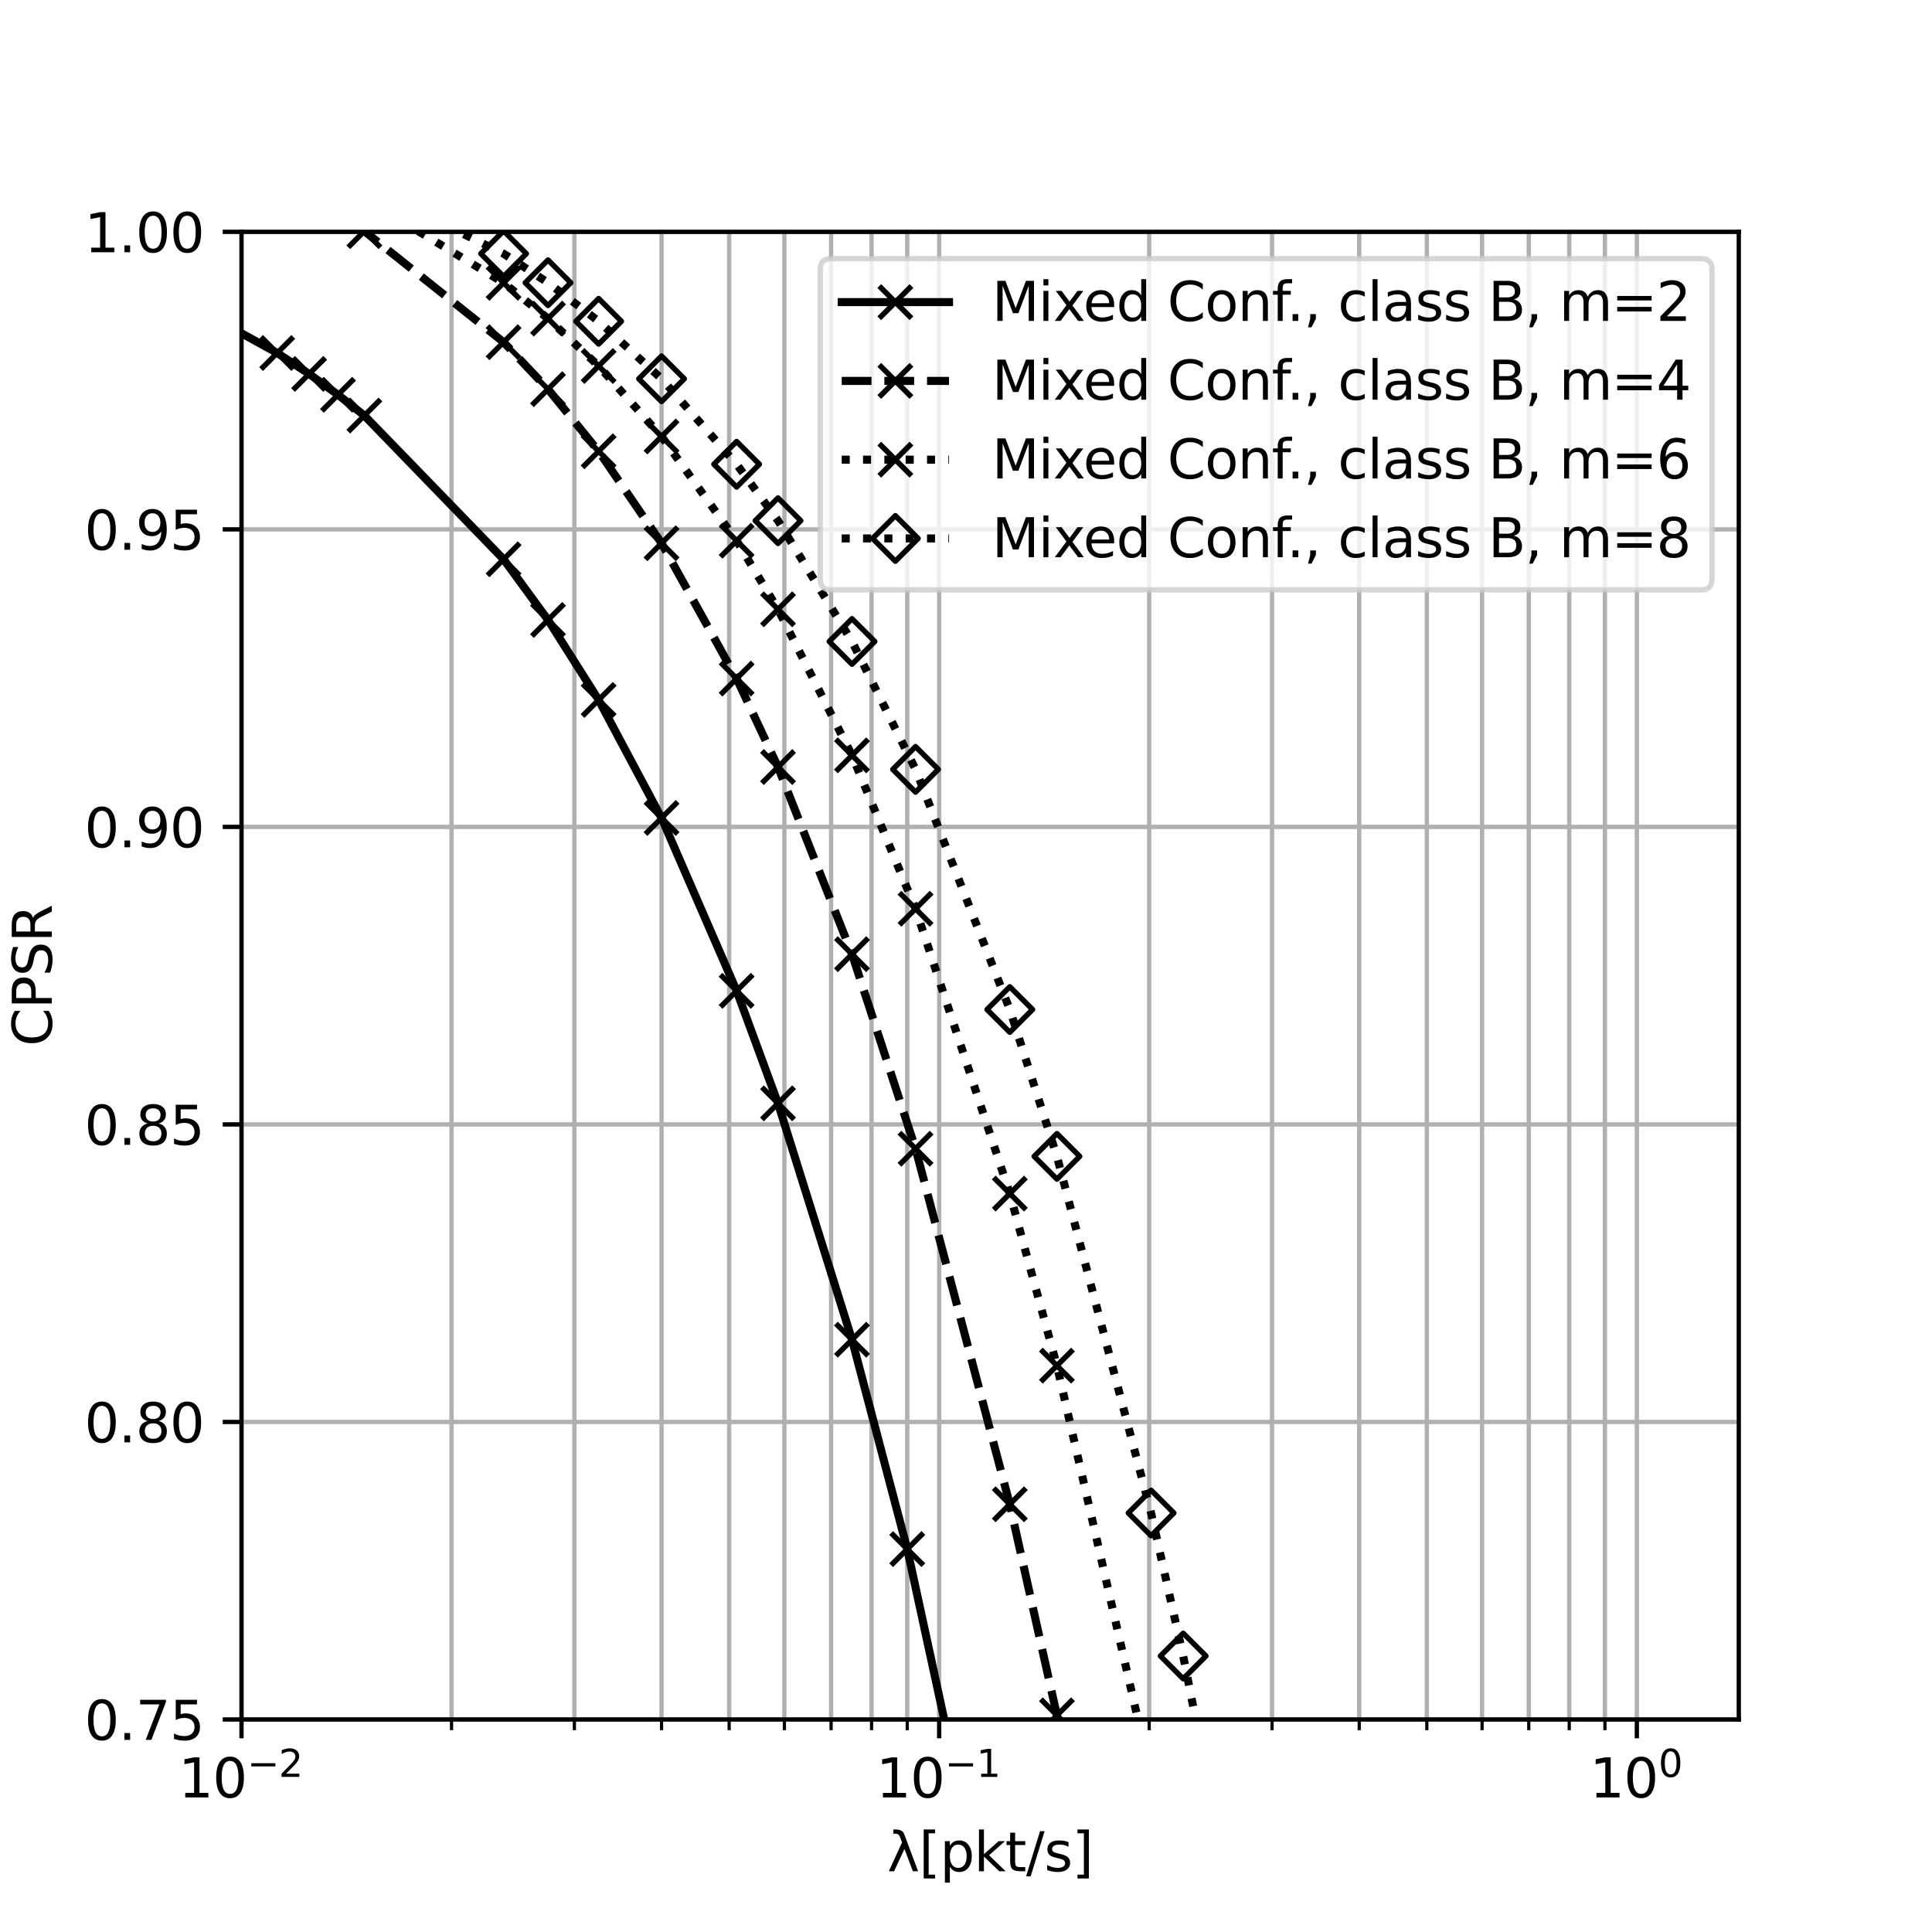 <?xml version="1.0" encoding="utf-8" standalone="no"?>
<!DOCTYPE svg PUBLIC "-//W3C//DTD SVG 1.1//EN"
  "http://www.w3.org/Graphics/SVG/1.1/DTD/svg11.dtd">
<svg xmlns:xlink="http://www.w3.org/1999/xlink" width="360pt" height="360pt" viewBox="0 0 360 360" xmlns="http://www.w3.org/2000/svg" version="1.1">
 <defs>
  <style type="text/css">*{stroke-linejoin: round; stroke-linecap: butt}</style>
 </defs>
 <g id="figure_1">
  <g id="patch_1">
   <path d="M 0 360 
L 360 360 
L 360 0 
L 0 0 
z
" style="fill: #ffffff"/>
  </g>
  <g id="axes_1">
   <g id="patch_2">
    <path d="M 45 320.4 
L 324 320.4 
L 324 43.2 
L 45 43.2 
z
" style="fill: #ffffff"/>
   </g>
   <g id="matplotlib.axis_1">
    <g id="xtick_1">
     <g id="line2d_1">
      <path d="M 45 320.4 
L 45 43.2 
" clip-path="url(#p185d36d4d3)" style="fill: none; stroke: #b0b0b0; stroke-width: 0.8; stroke-linecap: square"/>
     </g>
     <g id="line2d_2">
      <defs>
       <path id="m8695b1c132" d="M 0 0 
L 0 3.5 
" style="stroke: #000000; stroke-width: 0.8"/>
      </defs>
      <g>
       <use xlink:href="#m8695b1c132" x="45" y="320.4" style="stroke: #000000; stroke-width: 0.8"/>
      </g>
     </g>
     <g id="text_1">
      <!-- $\mathdefault{10^{-2}}$ -->
      <g transform="translate(33.25 334.998) scale(0.1 -0.1)">
       <defs>
        <path id="DejaVuSans-31" d="M 794 531 
L 1825 531 
L 1825 4091 
L 703 3866 
L 703 4441 
L 1819 4666 
L 2450 4666 
L 2450 531 
L 3481 531 
L 3481 0 
L 794 0 
L 794 531 
z
" transform="scale(0.016)"/>
        <path id="DejaVuSans-30" d="M 2034 4250 
Q 1547 4250 1301 3770 
Q 1056 3291 1056 2328 
Q 1056 1369 1301 889 
Q 1547 409 2034 409 
Q 2525 409 2770 889 
Q 3016 1369 3016 2328 
Q 3016 3291 2770 3770 
Q 2525 4250 2034 4250 
z
M 2034 4750 
Q 2819 4750 3233 4129 
Q 3647 3509 3647 2328 
Q 3647 1150 3233 529 
Q 2819 -91 2034 -91 
Q 1250 -91 836 529 
Q 422 1150 422 2328 
Q 422 3509 836 4129 
Q 1250 4750 2034 4750 
z
" transform="scale(0.016)"/>
        <path id="DejaVuSans-2212" d="M 678 2272 
L 4684 2272 
L 4684 1741 
L 678 1741 
L 678 2272 
z
" transform="scale(0.016)"/>
        <path id="DejaVuSans-32" d="M 1228 531 
L 3431 531 
L 3431 0 
L 469 0 
L 469 531 
Q 828 903 1448 1529 
Q 2069 2156 2228 2338 
Q 2531 2678 2651 2914 
Q 2772 3150 2772 3378 
Q 2772 3750 2511 3984 
Q 2250 4219 1831 4219 
Q 1534 4219 1204 4116 
Q 875 4013 500 3803 
L 500 4441 
Q 881 4594 1212 4672 
Q 1544 4750 1819 4750 
Q 2544 4750 2975 4387 
Q 3406 4025 3406 3419 
Q 3406 3131 3298 2873 
Q 3191 2616 2906 2266 
Q 2828 2175 2409 1742 
Q 1991 1309 1228 531 
z
" transform="scale(0.016)"/>
       </defs>
       <use xlink:href="#DejaVuSans-31" transform="translate(0 0.766)"/>
       <use xlink:href="#DejaVuSans-30" transform="translate(63.623 0.766)"/>
       <use xlink:href="#DejaVuSans-2212" transform="translate(128.203 39.047) scale(0.7)"/>
       <use xlink:href="#DejaVuSans-32" transform="translate(186.855 39.047) scale(0.7)"/>
      </g>
     </g>
    </g>
    <g id="xtick_2">
     <g id="line2d_3">
      <path d="M 175.002 320.4 
L 175.002 43.2 
" clip-path="url(#p185d36d4d3)" style="fill: none; stroke: #b0b0b0; stroke-width: 0.8; stroke-linecap: square"/>
     </g>
     <g id="line2d_4">
      <g>
       <use xlink:href="#m8695b1c132" x="175.002" y="320.4" style="stroke: #000000; stroke-width: 0.8"/>
      </g>
     </g>
     <g id="text_2">
      <!-- $\mathdefault{10^{-1}}$ -->
      <g transform="translate(163.252 334.998) scale(0.1 -0.1)">
       <use xlink:href="#DejaVuSans-31" transform="translate(0 0.684)"/>
       <use xlink:href="#DejaVuSans-30" transform="translate(63.623 0.684)"/>
       <use xlink:href="#DejaVuSans-2212" transform="translate(128.203 38.966) scale(0.7)"/>
       <use xlink:href="#DejaVuSans-31" transform="translate(186.855 38.966) scale(0.7)"/>
      </g>
     </g>
    </g>
    <g id="xtick_3">
     <g id="line2d_5">
      <path d="M 305.003 320.4 
L 305.003 43.2 
" clip-path="url(#p185d36d4d3)" style="fill: none; stroke: #b0b0b0; stroke-width: 0.8; stroke-linecap: square"/>
     </g>
     <g id="line2d_6">
      <g>
       <use xlink:href="#m8695b1c132" x="305.003" y="320.4" style="stroke: #000000; stroke-width: 0.8"/>
      </g>
     </g>
     <g id="text_3">
      <!-- $\mathdefault{10^{0}}$ -->
      <g transform="translate(296.203 334.998) scale(0.1 -0.1)">
       <use xlink:href="#DejaVuSans-31" transform="translate(0 0.766)"/>
       <use xlink:href="#DejaVuSans-30" transform="translate(63.623 0.766)"/>
       <use xlink:href="#DejaVuSans-30" transform="translate(128.203 39.047) scale(0.7)"/>
      </g>
     </g>
    </g>
    <g id="xtick_4">
     <g id="line2d_7">
      <path d="M 84.134 320.4 
L 84.134 43.2 
" clip-path="url(#p185d36d4d3)" style="fill: none; stroke: #b0b0b0; stroke-width: 0.8; stroke-linecap: square"/>
     </g>
     <g id="line2d_8">
      <defs>
       <path id="ma7112ba8a6" d="M 0 0 
L 0 2 
" style="stroke: #000000; stroke-width: 0.6"/>
      </defs>
      <g>
       <use xlink:href="#ma7112ba8a6" x="84.134" y="320.4" style="stroke: #000000; stroke-width: 0.6"/>
      </g>
     </g>
    </g>
    <g id="xtick_5">
     <g id="line2d_9">
      <path d="M 107.027 320.4 
L 107.027 43.2 
" clip-path="url(#p185d36d4d3)" style="fill: none; stroke: #b0b0b0; stroke-width: 0.8; stroke-linecap: square"/>
     </g>
     <g id="line2d_10">
      <g>
       <use xlink:href="#ma7112ba8a6" x="107.027" y="320.4" style="stroke: #000000; stroke-width: 0.6"/>
      </g>
     </g>
    </g>
    <g id="xtick_6">
     <g id="line2d_11">
      <path d="M 123.269 320.4 
L 123.269 43.2 
" clip-path="url(#p185d36d4d3)" style="fill: none; stroke: #b0b0b0; stroke-width: 0.8; stroke-linecap: square"/>
     </g>
     <g id="line2d_12">
      <g>
       <use xlink:href="#ma7112ba8a6" x="123.269" y="320.4" style="stroke: #000000; stroke-width: 0.6"/>
      </g>
     </g>
    </g>
    <g id="xtick_7">
     <g id="line2d_13">
      <path d="M 135.867 320.4 
L 135.867 43.2 
" clip-path="url(#p185d36d4d3)" style="fill: none; stroke: #b0b0b0; stroke-width: 0.8; stroke-linecap: square"/>
     </g>
     <g id="line2d_14">
      <g>
       <use xlink:href="#ma7112ba8a6" x="135.867" y="320.4" style="stroke: #000000; stroke-width: 0.6"/>
      </g>
     </g>
    </g>
    <g id="xtick_8">
     <g id="line2d_15">
      <path d="M 146.161 320.4 
L 146.161 43.2 
" clip-path="url(#p185d36d4d3)" style="fill: none; stroke: #b0b0b0; stroke-width: 0.8; stroke-linecap: square"/>
     </g>
     <g id="line2d_16">
      <g>
       <use xlink:href="#ma7112ba8a6" x="146.161" y="320.4" style="stroke: #000000; stroke-width: 0.6"/>
      </g>
     </g>
    </g>
    <g id="xtick_9">
     <g id="line2d_17">
      <path d="M 154.864 320.4 
L 154.864 43.2 
" clip-path="url(#p185d36d4d3)" style="fill: none; stroke: #b0b0b0; stroke-width: 0.8; stroke-linecap: square"/>
     </g>
     <g id="line2d_18">
      <g>
       <use xlink:href="#ma7112ba8a6" x="154.864" y="320.4" style="stroke: #000000; stroke-width: 0.6"/>
      </g>
     </g>
    </g>
    <g id="xtick_10">
     <g id="line2d_19">
      <path d="M 162.403 320.4 
L 162.403 43.2 
" clip-path="url(#p185d36d4d3)" style="fill: none; stroke: #b0b0b0; stroke-width: 0.8; stroke-linecap: square"/>
     </g>
     <g id="line2d_20">
      <g>
       <use xlink:href="#ma7112ba8a6" x="162.403" y="320.4" style="stroke: #000000; stroke-width: 0.6"/>
      </g>
     </g>
    </g>
    <g id="xtick_11">
     <g id="line2d_21">
      <path d="M 169.053 320.4 
L 169.053 43.2 
" clip-path="url(#p185d36d4d3)" style="fill: none; stroke: #b0b0b0; stroke-width: 0.8; stroke-linecap: square"/>
     </g>
     <g id="line2d_22">
      <g>
       <use xlink:href="#ma7112ba8a6" x="169.053" y="320.4" style="stroke: #000000; stroke-width: 0.6"/>
      </g>
     </g>
    </g>
    <g id="xtick_12">
     <g id="line2d_23">
      <path d="M 214.136 320.4 
L 214.136 43.2 
" clip-path="url(#p185d36d4d3)" style="fill: none; stroke: #b0b0b0; stroke-width: 0.8; stroke-linecap: square"/>
     </g>
     <g id="line2d_24">
      <g>
       <use xlink:href="#ma7112ba8a6" x="214.136" y="320.4" style="stroke: #000000; stroke-width: 0.6"/>
      </g>
     </g>
    </g>
    <g id="xtick_13">
     <g id="line2d_25">
      <path d="M 237.028 320.4 
L 237.028 43.2 
" clip-path="url(#p185d36d4d3)" style="fill: none; stroke: #b0b0b0; stroke-width: 0.8; stroke-linecap: square"/>
     </g>
     <g id="line2d_26">
      <g>
       <use xlink:href="#ma7112ba8a6" x="237.028" y="320.4" style="stroke: #000000; stroke-width: 0.6"/>
      </g>
     </g>
    </g>
    <g id="xtick_14">
     <g id="line2d_27">
      <path d="M 253.27 320.4 
L 253.27 43.2 
" clip-path="url(#p185d36d4d3)" style="fill: none; stroke: #b0b0b0; stroke-width: 0.8; stroke-linecap: square"/>
     </g>
     <g id="line2d_28">
      <g>
       <use xlink:href="#ma7112ba8a6" x="253.27" y="320.4" style="stroke: #000000; stroke-width: 0.6"/>
      </g>
     </g>
    </g>
    <g id="xtick_15">
     <g id="line2d_29">
      <path d="M 265.869 320.4 
L 265.869 43.2 
" clip-path="url(#p185d36d4d3)" style="fill: none; stroke: #b0b0b0; stroke-width: 0.8; stroke-linecap: square"/>
     </g>
     <g id="line2d_30">
      <g>
       <use xlink:href="#ma7112ba8a6" x="265.869" y="320.4" style="stroke: #000000; stroke-width: 0.6"/>
      </g>
     </g>
    </g>
    <g id="xtick_16">
     <g id="line2d_31">
      <path d="M 276.162 320.4 
L 276.162 43.2 
" clip-path="url(#p185d36d4d3)" style="fill: none; stroke: #b0b0b0; stroke-width: 0.8; stroke-linecap: square"/>
     </g>
     <g id="line2d_32">
      <g>
       <use xlink:href="#ma7112ba8a6" x="276.162" y="320.4" style="stroke: #000000; stroke-width: 0.6"/>
      </g>
     </g>
    </g>
    <g id="xtick_17">
     <g id="line2d_33">
      <path d="M 284.866 320.4 
L 284.866 43.2 
" clip-path="url(#p185d36d4d3)" style="fill: none; stroke: #b0b0b0; stroke-width: 0.8; stroke-linecap: square"/>
     </g>
     <g id="line2d_34">
      <g>
       <use xlink:href="#ma7112ba8a6" x="284.866" y="320.4" style="stroke: #000000; stroke-width: 0.6"/>
      </g>
     </g>
    </g>
    <g id="xtick_18">
     <g id="line2d_35">
      <path d="M 292.405 320.4 
L 292.405 43.2 
" clip-path="url(#p185d36d4d3)" style="fill: none; stroke: #b0b0b0; stroke-width: 0.8; stroke-linecap: square"/>
     </g>
     <g id="line2d_36">
      <g>
       <use xlink:href="#ma7112ba8a6" x="292.405" y="320.4" style="stroke: #000000; stroke-width: 0.6"/>
      </g>
     </g>
    </g>
    <g id="xtick_19">
     <g id="line2d_37">
      <path d="M 299.055 320.4 
L 299.055 43.2 
" clip-path="url(#p185d36d4d3)" style="fill: none; stroke: #b0b0b0; stroke-width: 0.8; stroke-linecap: square"/>
     </g>
     <g id="line2d_38">
      <g>
       <use xlink:href="#ma7112ba8a6" x="299.055" y="320.4" style="stroke: #000000; stroke-width: 0.6"/>
      </g>
     </g>
    </g>
    <g id="text_4">
     <!-- λ[pkt/s] -->
     <g transform="translate(165.32 348.677) scale(0.1 -0.1)">
      <defs>
       <path id="DejaVuSans-3bb" d="M 1981 4316 
L 3597 0 
L 2988 0 
L 2006 2588 
L 800 0 
L 191 0 
L 1725 3356 
L 1494 3975 
Q 1347 4369 1013 4369 
L 713 4369 
L 713 4863 
L 1078 4856 
Q 1784 4847 1981 4316 
z
" transform="scale(0.016)"/>
       <path id="DejaVuSans-5b" d="M 550 4863 
L 1875 4863 
L 1875 4416 
L 1125 4416 
L 1125 -397 
L 1875 -397 
L 1875 -844 
L 550 -844 
L 550 4863 
z
" transform="scale(0.016)"/>
       <path id="DejaVuSans-70" d="M 1159 525 
L 1159 -1331 
L 581 -1331 
L 581 3500 
L 1159 3500 
L 1159 2969 
Q 1341 3281 1617 3432 
Q 1894 3584 2278 3584 
Q 2916 3584 3314 3078 
Q 3713 2572 3713 1747 
Q 3713 922 3314 415 
Q 2916 -91 2278 -91 
Q 1894 -91 1617 61 
Q 1341 213 1159 525 
z
M 3116 1747 
Q 3116 2381 2855 2742 
Q 2594 3103 2138 3103 
Q 1681 3103 1420 2742 
Q 1159 2381 1159 1747 
Q 1159 1113 1420 752 
Q 1681 391 2138 391 
Q 2594 391 2855 752 
Q 3116 1113 3116 1747 
z
" transform="scale(0.016)"/>
       <path id="DejaVuSans-6b" d="M 581 4863 
L 1159 4863 
L 1159 1991 
L 2875 3500 
L 3609 3500 
L 1753 1863 
L 3688 0 
L 2938 0 
L 1159 1709 
L 1159 0 
L 581 0 
L 581 4863 
z
" transform="scale(0.016)"/>
       <path id="DejaVuSans-74" d="M 1172 4494 
L 1172 3500 
L 2356 3500 
L 2356 3053 
L 1172 3053 
L 1172 1153 
Q 1172 725 1289 603 
Q 1406 481 1766 481 
L 2356 481 
L 2356 0 
L 1766 0 
Q 1100 0 847 248 
Q 594 497 594 1153 
L 594 3053 
L 172 3053 
L 172 3500 
L 594 3500 
L 594 4494 
L 1172 4494 
z
" transform="scale(0.016)"/>
       <path id="DejaVuSans-2f" d="M 1625 4666 
L 2156 4666 
L 531 -594 
L 0 -594 
L 1625 4666 
z
" transform="scale(0.016)"/>
       <path id="DejaVuSans-73" d="M 2834 3397 
L 2834 2853 
Q 2591 2978 2328 3040 
Q 2066 3103 1784 3103 
Q 1356 3103 1142 2972 
Q 928 2841 928 2578 
Q 928 2378 1081 2264 
Q 1234 2150 1697 2047 
L 1894 2003 
Q 2506 1872 2764 1633 
Q 3022 1394 3022 966 
Q 3022 478 2636 193 
Q 2250 -91 1575 -91 
Q 1294 -91 989 -36 
Q 684 19 347 128 
L 347 722 
Q 666 556 975 473 
Q 1284 391 1588 391 
Q 1994 391 2212 530 
Q 2431 669 2431 922 
Q 2431 1156 2273 1281 
Q 2116 1406 1581 1522 
L 1381 1569 
Q 847 1681 609 1914 
Q 372 2147 372 2553 
Q 372 3047 722 3315 
Q 1072 3584 1716 3584 
Q 2034 3584 2315 3537 
Q 2597 3491 2834 3397 
z
" transform="scale(0.016)"/>
       <path id="DejaVuSans-5d" d="M 1947 4863 
L 1947 -844 
L 622 -844 
L 622 -397 
L 1369 -397 
L 1369 4416 
L 622 4416 
L 622 4863 
L 1947 4863 
z
" transform="scale(0.016)"/>
      </defs>
      <use xlink:href="#DejaVuSans-3bb"/>
      <use xlink:href="#DejaVuSans-5b" x="59.18"/>
      <use xlink:href="#DejaVuSans-70" x="98.193"/>
      <use xlink:href="#DejaVuSans-6b" x="161.67"/>
      <use xlink:href="#DejaVuSans-74" x="219.58"/>
      <use xlink:href="#DejaVuSans-2f" x="258.789"/>
      <use xlink:href="#DejaVuSans-73" x="292.48"/>
      <use xlink:href="#DejaVuSans-5d" x="344.58"/>
     </g>
    </g>
   </g>
   <g id="matplotlib.axis_2">
    <g id="ytick_1">
     <g id="line2d_39">
      <path d="M 45 320.4 
L 324 320.4 
" clip-path="url(#p185d36d4d3)" style="fill: none; stroke: #b0b0b0; stroke-width: 0.8; stroke-linecap: square"/>
     </g>
     <g id="line2d_40">
      <defs>
       <path id="m06c92aed00" d="M 0 0 
L -3.5 0 
" style="stroke: #000000; stroke-width: 0.8"/>
      </defs>
      <g>
       <use xlink:href="#m06c92aed00" x="45" y="320.4" style="stroke: #000000; stroke-width: 0.8"/>
      </g>
     </g>
     <g id="text_5">
      <!-- 0.75 -->
      <g transform="translate(15.734 324.199) scale(0.1 -0.1)">
       <defs>
        <path id="DejaVuSans-2e" d="M 684 794 
L 1344 794 
L 1344 0 
L 684 0 
L 684 794 
z
" transform="scale(0.016)"/>
        <path id="DejaVuSans-37" d="M 525 4666 
L 3525 4666 
L 3525 4397 
L 1831 0 
L 1172 0 
L 2766 4134 
L 525 4134 
L 525 4666 
z
" transform="scale(0.016)"/>
        <path id="DejaVuSans-35" d="M 691 4666 
L 3169 4666 
L 3169 4134 
L 1269 4134 
L 1269 2991 
Q 1406 3038 1543 3061 
Q 1681 3084 1819 3084 
Q 2600 3084 3056 2656 
Q 3513 2228 3513 1497 
Q 3513 744 3044 326 
Q 2575 -91 1722 -91 
Q 1428 -91 1123 -41 
Q 819 9 494 109 
L 494 744 
Q 775 591 1075 516 
Q 1375 441 1709 441 
Q 2250 441 2565 725 
Q 2881 1009 2881 1497 
Q 2881 1984 2565 2268 
Q 2250 2553 1709 2553 
Q 1456 2553 1204 2497 
Q 953 2441 691 2322 
L 691 4666 
z
" transform="scale(0.016)"/>
       </defs>
       <use xlink:href="#DejaVuSans-30"/>
       <use xlink:href="#DejaVuSans-2e" x="63.623"/>
       <use xlink:href="#DejaVuSans-37" x="95.41"/>
       <use xlink:href="#DejaVuSans-35" x="159.033"/>
      </g>
     </g>
    </g>
    <g id="ytick_2">
     <g id="line2d_41">
      <path d="M 45 264.96 
L 324 264.96 
" clip-path="url(#p185d36d4d3)" style="fill: none; stroke: #b0b0b0; stroke-width: 0.8; stroke-linecap: square"/>
     </g>
     <g id="line2d_42">
      <g>
       <use xlink:href="#m06c92aed00" x="45" y="264.96" style="stroke: #000000; stroke-width: 0.8"/>
      </g>
     </g>
     <g id="text_6">
      <!-- 0.80 -->
      <g transform="translate(15.734 268.759) scale(0.1 -0.1)">
       <defs>
        <path id="DejaVuSans-38" d="M 2034 2216 
Q 1584 2216 1326 1975 
Q 1069 1734 1069 1313 
Q 1069 891 1326 650 
Q 1584 409 2034 409 
Q 2484 409 2743 651 
Q 3003 894 3003 1313 
Q 3003 1734 2745 1975 
Q 2488 2216 2034 2216 
z
M 1403 2484 
Q 997 2584 770 2862 
Q 544 3141 544 3541 
Q 544 4100 942 4425 
Q 1341 4750 2034 4750 
Q 2731 4750 3128 4425 
Q 3525 4100 3525 3541 
Q 3525 3141 3298 2862 
Q 3072 2584 2669 2484 
Q 3125 2378 3379 2068 
Q 3634 1759 3634 1313 
Q 3634 634 3220 271 
Q 2806 -91 2034 -91 
Q 1263 -91 848 271 
Q 434 634 434 1313 
Q 434 1759 690 2068 
Q 947 2378 1403 2484 
z
M 1172 3481 
Q 1172 3119 1398 2916 
Q 1625 2713 2034 2713 
Q 2441 2713 2670 2916 
Q 2900 3119 2900 3481 
Q 2900 3844 2670 4047 
Q 2441 4250 2034 4250 
Q 1625 4250 1398 4047 
Q 1172 3844 1172 3481 
z
" transform="scale(0.016)"/>
       </defs>
       <use xlink:href="#DejaVuSans-30"/>
       <use xlink:href="#DejaVuSans-2e" x="63.623"/>
       <use xlink:href="#DejaVuSans-38" x="95.41"/>
       <use xlink:href="#DejaVuSans-30" x="159.033"/>
      </g>
     </g>
    </g>
    <g id="ytick_3">
     <g id="line2d_43">
      <path d="M 45 209.52 
L 324 209.52 
" clip-path="url(#p185d36d4d3)" style="fill: none; stroke: #b0b0b0; stroke-width: 0.8; stroke-linecap: square"/>
     </g>
     <g id="line2d_44">
      <g>
       <use xlink:href="#m06c92aed00" x="45" y="209.52" style="stroke: #000000; stroke-width: 0.8"/>
      </g>
     </g>
     <g id="text_7">
      <!-- 0.85 -->
      <g transform="translate(15.734 213.319) scale(0.1 -0.1)">
       <use xlink:href="#DejaVuSans-30"/>
       <use xlink:href="#DejaVuSans-2e" x="63.623"/>
       <use xlink:href="#DejaVuSans-38" x="95.41"/>
       <use xlink:href="#DejaVuSans-35" x="159.033"/>
      </g>
     </g>
    </g>
    <g id="ytick_4">
     <g id="line2d_45">
      <path d="M 45 154.08 
L 324 154.08 
" clip-path="url(#p185d36d4d3)" style="fill: none; stroke: #b0b0b0; stroke-width: 0.8; stroke-linecap: square"/>
     </g>
     <g id="line2d_46">
      <g>
       <use xlink:href="#m06c92aed00" x="45" y="154.08" style="stroke: #000000; stroke-width: 0.8"/>
      </g>
     </g>
     <g id="text_8">
      <!-- 0.90 -->
      <g transform="translate(15.734 157.879) scale(0.1 -0.1)">
       <defs>
        <path id="DejaVuSans-39" d="M 703 97 
L 703 672 
Q 941 559 1184 500 
Q 1428 441 1663 441 
Q 2288 441 2617 861 
Q 2947 1281 2994 2138 
Q 2813 1869 2534 1725 
Q 2256 1581 1919 1581 
Q 1219 1581 811 2004 
Q 403 2428 403 3163 
Q 403 3881 828 4315 
Q 1253 4750 1959 4750 
Q 2769 4750 3195 4129 
Q 3622 3509 3622 2328 
Q 3622 1225 3098 567 
Q 2575 -91 1691 -91 
Q 1453 -91 1209 -44 
Q 966 3 703 97 
z
M 1959 2075 
Q 2384 2075 2632 2365 
Q 2881 2656 2881 3163 
Q 2881 3666 2632 3958 
Q 2384 4250 1959 4250 
Q 1534 4250 1286 3958 
Q 1038 3666 1038 3163 
Q 1038 2656 1286 2365 
Q 1534 2075 1959 2075 
z
" transform="scale(0.016)"/>
       </defs>
       <use xlink:href="#DejaVuSans-30"/>
       <use xlink:href="#DejaVuSans-2e" x="63.623"/>
       <use xlink:href="#DejaVuSans-39" x="95.41"/>
       <use xlink:href="#DejaVuSans-30" x="159.033"/>
      </g>
     </g>
    </g>
    <g id="ytick_5">
     <g id="line2d_47">
      <path d="M 45 98.64 
L 324 98.64 
" clip-path="url(#p185d36d4d3)" style="fill: none; stroke: #b0b0b0; stroke-width: 0.8; stroke-linecap: square"/>
     </g>
     <g id="line2d_48">
      <g>
       <use xlink:href="#m06c92aed00" x="45" y="98.64" style="stroke: #000000; stroke-width: 0.8"/>
      </g>
     </g>
     <g id="text_9">
      <!-- 0.95 -->
      <g transform="translate(15.734 102.439) scale(0.1 -0.1)">
       <use xlink:href="#DejaVuSans-30"/>
       <use xlink:href="#DejaVuSans-2e" x="63.623"/>
       <use xlink:href="#DejaVuSans-39" x="95.41"/>
       <use xlink:href="#DejaVuSans-35" x="159.033"/>
      </g>
     </g>
    </g>
    <g id="ytick_6">
     <g id="line2d_49">
      <path d="M 45 43.2 
L 324 43.2 
" clip-path="url(#p185d36d4d3)" style="fill: none; stroke: #b0b0b0; stroke-width: 0.8; stroke-linecap: square"/>
     </g>
     <g id="line2d_50">
      <g>
       <use xlink:href="#m06c92aed00" x="45" y="43.2" style="stroke: #000000; stroke-width: 0.8"/>
      </g>
     </g>
     <g id="text_10">
      <!-- 1.00 -->
      <g transform="translate(15.734 46.999) scale(0.1 -0.1)">
       <use xlink:href="#DejaVuSans-31"/>
       <use xlink:href="#DejaVuSans-2e" x="63.623"/>
       <use xlink:href="#DejaVuSans-30" x="95.41"/>
       <use xlink:href="#DejaVuSans-30" x="159.033"/>
      </g>
     </g>
    </g>
    <g id="text_11">
     <!-- CPSR -->
     <g transform="translate(9.655 194.955) rotate(-90) scale(0.1 -0.1)">
      <defs>
       <path id="DejaVuSans-43" d="M 4122 4306 
L 4122 3641 
Q 3803 3938 3442 4084 
Q 3081 4231 2675 4231 
Q 1875 4231 1450 3742 
Q 1025 3253 1025 2328 
Q 1025 1406 1450 917 
Q 1875 428 2675 428 
Q 3081 428 3442 575 
Q 3803 722 4122 1019 
L 4122 359 
Q 3791 134 3420 21 
Q 3050 -91 2638 -91 
Q 1578 -91 968 557 
Q 359 1206 359 2328 
Q 359 3453 968 4101 
Q 1578 4750 2638 4750 
Q 3056 4750 3426 4639 
Q 3797 4528 4122 4306 
z
" transform="scale(0.016)"/>
       <path id="DejaVuSans-50" d="M 1259 4147 
L 1259 2394 
L 2053 2394 
Q 2494 2394 2734 2622 
Q 2975 2850 2975 3272 
Q 2975 3691 2734 3919 
Q 2494 4147 2053 4147 
L 1259 4147 
z
M 628 4666 
L 2053 4666 
Q 2838 4666 3239 4311 
Q 3641 3956 3641 3272 
Q 3641 2581 3239 2228 
Q 2838 1875 2053 1875 
L 1259 1875 
L 1259 0 
L 628 0 
L 628 4666 
z
" transform="scale(0.016)"/>
       <path id="DejaVuSans-53" d="M 3425 4513 
L 3425 3897 
Q 3066 4069 2747 4153 
Q 2428 4238 2131 4238 
Q 1616 4238 1336 4038 
Q 1056 3838 1056 3469 
Q 1056 3159 1242 3001 
Q 1428 2844 1947 2747 
L 2328 2669 
Q 3034 2534 3370 2195 
Q 3706 1856 3706 1288 
Q 3706 609 3251 259 
Q 2797 -91 1919 -91 
Q 1588 -91 1214 -16 
Q 841 59 441 206 
L 441 856 
Q 825 641 1194 531 
Q 1563 422 1919 422 
Q 2459 422 2753 634 
Q 3047 847 3047 1241 
Q 3047 1584 2836 1778 
Q 2625 1972 2144 2069 
L 1759 2144 
Q 1053 2284 737 2584 
Q 422 2884 422 3419 
Q 422 4038 858 4394 
Q 1294 4750 2059 4750 
Q 2388 4750 2728 4690 
Q 3069 4631 3425 4513 
z
" transform="scale(0.016)"/>
       <path id="DejaVuSans-52" d="M 2841 2188 
Q 3044 2119 3236 1894 
Q 3428 1669 3622 1275 
L 4263 0 
L 3584 0 
L 2988 1197 
Q 2756 1666 2539 1819 
Q 2322 1972 1947 1972 
L 1259 1972 
L 1259 0 
L 628 0 
L 628 4666 
L 2053 4666 
Q 2853 4666 3247 4331 
Q 3641 3997 3641 3322 
Q 3641 2881 3436 2590 
Q 3231 2300 2841 2188 
z
M 1259 4147 
L 1259 2491 
L 2053 2491 
Q 2509 2491 2742 2702 
Q 2975 2913 2975 3322 
Q 2975 3731 2742 3939 
Q 2509 4147 2053 4147 
L 1259 4147 
z
" transform="scale(0.016)"/>
      </defs>
      <use xlink:href="#DejaVuSans-43"/>
      <use xlink:href="#DejaVuSans-50" x="69.824"/>
      <use xlink:href="#DejaVuSans-53" x="130.127"/>
      <use xlink:href="#DejaVuSans-52" x="193.604"/>
     </g>
    </g>
   </g>
   <g id="line2d_51">
    <path d="M -1 44.42 
L 5.866 46.099 
L 5.866 46.099 
L 18.464 50.059 
L 37.461 57.942 
L 51.65 65.776 
L 57.598 69.674 
L 62.98 73.561 
L 67.892 77.435 
L 93.837 104.217 
L 102.114 115.516 
L 111.546 130.415 
L 123.269 152.412 
L 137.261 184.625 
L 144.972 205.589 
L 158.759 249.631 
L 169.053 288.65 
L 184.75 361 
" clip-path="url(#p185d36d4d3)" style="fill: none; stroke: #000000; stroke-width: 1.5; stroke-linecap: square"/>
    <defs>
     <path id="m9ed34b2dca" d="M -3 3 
L 3 -3 
M -3 -3 
L 3 3 
" style="stroke: #000000"/>
    </defs>
    <g clip-path="url(#p185d36d4d3)">
     <use xlink:href="#m9ed34b2dca" x="-1" y="44.42" style="fill-opacity: 0; stroke: #000000"/>
     <use xlink:href="#m9ed34b2dca" x="5.866" y="46.099" style="fill-opacity: 0; stroke: #000000"/>
     <use xlink:href="#m9ed34b2dca" x="5.866" y="46.099" style="fill-opacity: 0; stroke: #000000"/>
     <use xlink:href="#m9ed34b2dca" x="18.464" y="50.059" style="fill-opacity: 0; stroke: #000000"/>
     <use xlink:href="#m9ed34b2dca" x="37.461" y="57.942" style="fill-opacity: 0; stroke: #000000"/>
     <use xlink:href="#m9ed34b2dca" x="51.65" y="65.776" style="fill-opacity: 0; stroke: #000000"/>
     <use xlink:href="#m9ed34b2dca" x="57.598" y="69.674" style="fill-opacity: 0; stroke: #000000"/>
     <use xlink:href="#m9ed34b2dca" x="62.98" y="73.561" style="fill-opacity: 0; stroke: #000000"/>
     <use xlink:href="#m9ed34b2dca" x="67.892" y="77.435" style="fill-opacity: 0; stroke: #000000"/>
     <use xlink:href="#m9ed34b2dca" x="93.837" y="104.217" style="fill-opacity: 0; stroke: #000000"/>
     <use xlink:href="#m9ed34b2dca" x="102.114" y="115.516" style="fill-opacity: 0; stroke: #000000"/>
     <use xlink:href="#m9ed34b2dca" x="111.546" y="130.415" style="fill-opacity: 0; stroke: #000000"/>
     <use xlink:href="#m9ed34b2dca" x="123.269" y="152.412" style="fill-opacity: 0; stroke: #000000"/>
     <use xlink:href="#m9ed34b2dca" x="137.261" y="184.625" style="fill-opacity: 0; stroke: #000000"/>
     <use xlink:href="#m9ed34b2dca" x="144.972" y="205.589" style="fill-opacity: 0; stroke: #000000"/>
     <use xlink:href="#m9ed34b2dca" x="158.759" y="249.631" style="fill-opacity: 0; stroke: #000000"/>
     <use xlink:href="#m9ed34b2dca" x="169.053" y="288.65" style="fill-opacity: 0; stroke: #000000"/>
     <use xlink:href="#m9ed34b2dca" x="188.162" y="376.725" style="fill-opacity: 0; stroke: #000000"/>
     <use xlink:href="#m9ed34b2dca" x="196.945" y="424.442" style="fill-opacity: 0; stroke: #000000"/>
     <use xlink:href="#m9ed34b2dca" x="214.488" y="533.105" style="fill-opacity: 0; stroke: #000000"/>
     <use xlink:href="#m9ed34b2dca" x="220.786" y="575.966" style="fill-opacity: 0; stroke: #000000"/>
     <use xlink:href="#m9ed34b2dca" x="233.884" y="669.602" style="fill-opacity: 0; stroke: #000000"/>
     <use xlink:href="#m9ed34b2dca" x="244.919" y="750.224" style="fill-opacity: 0; stroke: #000000"/>
     <use xlink:href="#m9ed34b2dca" x="259.289" y="850.103" style="fill-opacity: 0; stroke: #000000"/>
     <use xlink:href="#m9ed34b2dca" x="268.892" y="908.057" style="fill-opacity: 0; stroke: #000000"/>
     <use xlink:href="#m9ed34b2dca" x="281.222" y="964.856" style="fill-opacity: 0; stroke: #000000"/>
     <use xlink:href="#m9ed34b2dca" x="293.453" y="995.967" style="fill-opacity: 0; stroke: #000000"/>
     <use xlink:href="#m9ed34b2dca" x="307.217" y="1001.968" style="fill-opacity: 0; stroke: #000000"/>
     <use xlink:href="#m9ed34b2dca" x="320.302" y="996.797" style="fill-opacity: 0; stroke: #000000"/>
     <use xlink:href="#m9ed34b2dca" x="330.47" y="1007.435" style="fill-opacity: 0; stroke: #000000"/>
     <use xlink:href="#m9ed34b2dca" x="343.606" y="1063.14" style="fill-opacity: 0; stroke: #000000"/>
     <use xlink:href="#m9ed34b2dca" x="355.103" y="1121.185" style="fill-opacity: 0; stroke: #000000"/>
     <use xlink:href="#m9ed34b2dca" x="367.708" y="1069.966" style="fill-opacity: 0; stroke: #000000"/>
     <use xlink:href="#m9ed34b2dca" x="379.76" y="1108.17" style="fill-opacity: 0; stroke: #000000"/>
    </g>
   </g>
   <g id="line2d_52">
    <path d="M -1 17.696 
L 5.866 18.984 
L 5.866 18.984 
L 18.464 22.022 
L 37.461 28.075 
L 51.65 34.098 
L 57.598 37.098 
L 62.98 40.091 
L 67.892 43.076 
L 93.837 63.763 
L 102.114 72.517 
L 111.546 84.087 
L 123.269 101.222 
L 137.261 126.439 
L 144.972 142.929 
L 158.759 177.795 
L 170.6 214.048 
L 188.162 280.299 
L 196.945 319.627 
L 204.859 361 
" clip-path="url(#p185d36d4d3)" style="fill: none; stroke-dasharray: 5.55,2.4; stroke-dashoffset: 0; stroke: #000000; stroke-width: 1.5"/>
    <g clip-path="url(#p185d36d4d3)">
     <use xlink:href="#m9ed34b2dca" x="-1" y="17.696" style="fill-opacity: 0; stroke: #000000"/>
     <use xlink:href="#m9ed34b2dca" x="5.866" y="18.984" style="fill-opacity: 0; stroke: #000000"/>
     <use xlink:href="#m9ed34b2dca" x="5.866" y="18.984" style="fill-opacity: 0; stroke: #000000"/>
     <use xlink:href="#m9ed34b2dca" x="18.464" y="22.022" style="fill-opacity: 0; stroke: #000000"/>
     <use xlink:href="#m9ed34b2dca" x="37.461" y="28.075" style="fill-opacity: 0; stroke: #000000"/>
     <use xlink:href="#m9ed34b2dca" x="51.65" y="34.098" style="fill-opacity: 0; stroke: #000000"/>
     <use xlink:href="#m9ed34b2dca" x="57.598" y="37.098" style="fill-opacity: 0; stroke: #000000"/>
     <use xlink:href="#m9ed34b2dca" x="62.98" y="40.091" style="fill-opacity: 0; stroke: #000000"/>
     <use xlink:href="#m9ed34b2dca" x="67.892" y="43.076" style="fill-opacity: 0; stroke: #000000"/>
     <use xlink:href="#m9ed34b2dca" x="93.837" y="63.763" style="fill-opacity: 0; stroke: #000000"/>
     <use xlink:href="#m9ed34b2dca" x="102.114" y="72.517" style="fill-opacity: 0; stroke: #000000"/>
     <use xlink:href="#m9ed34b2dca" x="111.546" y="84.087" style="fill-opacity: 0; stroke: #000000"/>
     <use xlink:href="#m9ed34b2dca" x="123.269" y="101.222" style="fill-opacity: 0; stroke: #000000"/>
     <use xlink:href="#m9ed34b2dca" x="137.261" y="126.439" style="fill-opacity: 0; stroke: #000000"/>
     <use xlink:href="#m9ed34b2dca" x="144.972" y="142.929" style="fill-opacity: 0; stroke: #000000"/>
     <use xlink:href="#m9ed34b2dca" x="158.759" y="177.795" style="fill-opacity: 0; stroke: #000000"/>
     <use xlink:href="#m9ed34b2dca" x="170.6" y="214.048" style="fill-opacity: 0; stroke: #000000"/>
     <use xlink:href="#m9ed34b2dca" x="188.162" y="280.299" style="fill-opacity: 0; stroke: #000000"/>
     <use xlink:href="#m9ed34b2dca" x="196.945" y="319.627" style="fill-opacity: 0; stroke: #000000"/>
     <use xlink:href="#m9ed34b2dca" x="214.488" y="411.332" style="fill-opacity: 0; stroke: #000000"/>
     <use xlink:href="#m9ed34b2dca" x="221.099" y="450.386" style="fill-opacity: 0; stroke: #000000"/>
     <use xlink:href="#m9ed34b2dca" x="233.884" y="532.165" style="fill-opacity: 0; stroke: #000000"/>
     <use xlink:href="#m9ed34b2dca" x="244.919" y="607.899" style="fill-opacity: 0; stroke: #000000"/>
     <use xlink:href="#m9ed34b2dca" x="259.131" y="708.234" style="fill-opacity: 0; stroke: #000000"/>
     <use xlink:href="#m9ed34b2dca" x="268.892" y="775.217" style="fill-opacity: 0; stroke: #000000"/>
     <use xlink:href="#m9ed34b2dca" x="281.544" y="853.627" style="fill-opacity: 0; stroke: #000000"/>
     <use xlink:href="#m9ed34b2dca" x="293.453" y="912.588" style="fill-opacity: 0; stroke: #000000"/>
     <use xlink:href="#m9ed34b2dca" x="307.217" y="957.113" style="fill-opacity: 0; stroke: #000000"/>
     <use xlink:href="#m9ed34b2dca" x="320.356" y="978.177" style="fill-opacity: 0; stroke: #000000"/>
     <use xlink:href="#m9ed34b2dca" x="330.47" y="989.014" style="fill-opacity: 0; stroke: #000000"/>
     <use xlink:href="#m9ed34b2dca" x="343.606" y="1014.215" style="fill-opacity: 0; stroke: #000000"/>
     <use xlink:href="#m9ed34b2dca" x="355.045" y="1051.273" style="fill-opacity: 0; stroke: #000000"/>
     <use xlink:href="#m9ed34b2dca" x="367.708" y="1071.462" style="fill-opacity: 0; stroke: #000000"/>
     <use xlink:href="#m9ed34b2dca" x="379.76" y="1079.103" style="fill-opacity: 0; stroke: #000000"/>
    </g>
   </g>
   <g id="line2d_53">
    <path d="M -1 17.863 
L 5.866 18.831 
L 5.866 18.831 
L 18.464 21.118 
L 37.461 25.678 
L 51.65 30.222 
L 57.598 32.488 
L 62.98 34.75 
L 67.892 37.008 
L 93.837 52.702 
L 102.114 59.368 
L 111.546 68.2 
L 123.269 81.33 
L 137.261 100.759 
L 144.972 113.537 
L 158.759 140.748 
L 170.6 169.334 
L 188.162 222.41 
L 196.945 254.472 
L 214.488 331.063 
L 220.396 361 
" clip-path="url(#p185d36d4d3)" style="fill: none; stroke-dasharray: 1.5,2.475; stroke-dashoffset: 0; stroke: #000000; stroke-width: 1.5"/>
    <g clip-path="url(#p185d36d4d3)">
     <use xlink:href="#m9ed34b2dca" x="-1" y="17.863" style="fill-opacity: 0; stroke: #000000"/>
     <use xlink:href="#m9ed34b2dca" x="5.866" y="18.831" style="fill-opacity: 0; stroke: #000000"/>
     <use xlink:href="#m9ed34b2dca" x="5.866" y="18.831" style="fill-opacity: 0; stroke: #000000"/>
     <use xlink:href="#m9ed34b2dca" x="18.464" y="21.118" style="fill-opacity: 0; stroke: #000000"/>
     <use xlink:href="#m9ed34b2dca" x="37.461" y="25.678" style="fill-opacity: 0; stroke: #000000"/>
     <use xlink:href="#m9ed34b2dca" x="51.65" y="30.222" style="fill-opacity: 0; stroke: #000000"/>
     <use xlink:href="#m9ed34b2dca" x="57.598" y="32.488" style="fill-opacity: 0; stroke: #000000"/>
     <use xlink:href="#m9ed34b2dca" x="62.98" y="34.75" style="fill-opacity: 0; stroke: #000000"/>
     <use xlink:href="#m9ed34b2dca" x="67.892" y="37.008" style="fill-opacity: 0; stroke: #000000"/>
     <use xlink:href="#m9ed34b2dca" x="93.837" y="52.702" style="fill-opacity: 0; stroke: #000000"/>
     <use xlink:href="#m9ed34b2dca" x="102.114" y="59.368" style="fill-opacity: 0; stroke: #000000"/>
     <use xlink:href="#m9ed34b2dca" x="111.546" y="68.2" style="fill-opacity: 0; stroke: #000000"/>
     <use xlink:href="#m9ed34b2dca" x="123.269" y="81.33" style="fill-opacity: 0; stroke: #000000"/>
     <use xlink:href="#m9ed34b2dca" x="137.261" y="100.759" style="fill-opacity: 0; stroke: #000000"/>
     <use xlink:href="#m9ed34b2dca" x="144.972" y="113.537" style="fill-opacity: 0; stroke: #000000"/>
     <use xlink:href="#m9ed34b2dca" x="158.759" y="140.748" style="fill-opacity: 0; stroke: #000000"/>
     <use xlink:href="#m9ed34b2dca" x="170.6" y="169.334" style="fill-opacity: 0; stroke: #000000"/>
     <use xlink:href="#m9ed34b2dca" x="188.162" y="222.41" style="fill-opacity: 0; stroke: #000000"/>
     <use xlink:href="#m9ed34b2dca" x="196.945" y="254.472" style="fill-opacity: 0; stroke: #000000"/>
     <use xlink:href="#m9ed34b2dca" x="214.488" y="331.063" style="fill-opacity: 0; stroke: #000000"/>
     <use xlink:href="#m9ed34b2dca" x="221.099" y="364.559" style="fill-opacity: 0; stroke: #000000"/>
     <use xlink:href="#m9ed34b2dca" x="233.884" y="436.712" style="fill-opacity: 0; stroke: #000000"/>
     <use xlink:href="#m9ed34b2dca" x="244.919" y="506.449" style="fill-opacity: 0; stroke: #000000"/>
     <use xlink:href="#m9ed34b2dca" x="259.289" y="605.742" style="fill-opacity: 0; stroke: #000000"/>
     <use xlink:href="#m9ed34b2dca" x="268.892" y="675.278" style="fill-opacity: 0; stroke: #000000"/>
     <use xlink:href="#m9ed34b2dca" x="281.544" y="766.342" style="fill-opacity: 0; stroke: #000000"/>
     <use xlink:href="#m9ed34b2dca" x="293.453" y="845.426" style="fill-opacity: 0; stroke: #000000"/>
     <use xlink:href="#m9ed34b2dca" x="307.217" y="919.111" style="fill-opacity: 0; stroke: #000000"/>
     <use xlink:href="#m9ed34b2dca" x="320.356" y="963.28" style="fill-opacity: 0; stroke: #000000"/>
     <use xlink:href="#m9ed34b2dca" x="330.47" y="978.917" style="fill-opacity: 0; stroke: #000000"/>
     <use xlink:href="#m9ed34b2dca" x="343.499" y="986.703" style="fill-opacity: 0; stroke: #000000"/>
     <use xlink:href="#m9ed34b2dca" x="355.133" y="1005.969" style="fill-opacity: 0; stroke: #000000"/>
     <use xlink:href="#m9ed34b2dca" x="367.685" y="1062.513" style="fill-opacity: 0; stroke: #000000"/>
     <use xlink:href="#m9ed34b2dca" x="379.741" y="1068.017" style="fill-opacity: 0; stroke: #000000"/>
    </g>
   </g>
   <g id="line2d_54">
    <path d="M -1 19.125 
L 5.866 19.904 
L 5.866 19.904 
L 18.464 21.744 
L 37.461 25.417 
L 51.65 29.081 
L 57.598 30.91 
L 62.98 32.736 
L 67.892 34.561 
L 93.837 47.269 
L 102.114 52.682 
L 111.546 59.869 
L 123.269 70.583 
L 137.261 86.504 
L 144.972 97.02 
L 158.759 119.531 
L 170.6 143.36 
L 188.162 188.108 
L 196.945 215.473 
L 214.488 281.922 
L 220.471 308.572 
L 230.85 361 
" clip-path="url(#p185d36d4d3)" style="fill: none; stroke-dasharray: 1.5,2.475; stroke-dashoffset: 0; stroke: #000000; stroke-width: 1.5"/>
    <defs>
     <path id="m3076043c29" d="M -0 4.243 
L 4.243 0 
L 0 -4.243 
L -4.243 -0 
z
" style="stroke: #000000; stroke-linejoin: miter"/>
    </defs>
    <g clip-path="url(#p185d36d4d3)">
     <use xlink:href="#m3076043c29" x="-1" y="19.125" style="fill-opacity: 0; stroke: #000000; stroke-linejoin: miter"/>
     <use xlink:href="#m3076043c29" x="5.866" y="19.904" style="fill-opacity: 0; stroke: #000000; stroke-linejoin: miter"/>
     <use xlink:href="#m3076043c29" x="5.866" y="19.904" style="fill-opacity: 0; stroke: #000000; stroke-linejoin: miter"/>
     <use xlink:href="#m3076043c29" x="18.464" y="21.744" style="fill-opacity: 0; stroke: #000000; stroke-linejoin: miter"/>
     <use xlink:href="#m3076043c29" x="37.461" y="25.417" style="fill-opacity: 0; stroke: #000000; stroke-linejoin: miter"/>
     <use xlink:href="#m3076043c29" x="51.65" y="29.081" style="fill-opacity: 0; stroke: #000000; stroke-linejoin: miter"/>
     <use xlink:href="#m3076043c29" x="57.598" y="30.91" style="fill-opacity: 0; stroke: #000000; stroke-linejoin: miter"/>
     <use xlink:href="#m3076043c29" x="62.98" y="32.736" style="fill-opacity: 0; stroke: #000000; stroke-linejoin: miter"/>
     <use xlink:href="#m3076043c29" x="67.892" y="34.561" style="fill-opacity: 0; stroke: #000000; stroke-linejoin: miter"/>
     <use xlink:href="#m3076043c29" x="93.837" y="47.269" style="fill-opacity: 0; stroke: #000000; stroke-linejoin: miter"/>
     <use xlink:href="#m3076043c29" x="102.114" y="52.682" style="fill-opacity: 0; stroke: #000000; stroke-linejoin: miter"/>
     <use xlink:href="#m3076043c29" x="111.546" y="59.869" style="fill-opacity: 0; stroke: #000000; stroke-linejoin: miter"/>
     <use xlink:href="#m3076043c29" x="123.269" y="70.583" style="fill-opacity: 0; stroke: #000000; stroke-linejoin: miter"/>
     <use xlink:href="#m3076043c29" x="137.261" y="86.504" style="fill-opacity: 0; stroke: #000000; stroke-linejoin: miter"/>
     <use xlink:href="#m3076043c29" x="144.972" y="97.02" style="fill-opacity: 0; stroke: #000000; stroke-linejoin: miter"/>
     <use xlink:href="#m3076043c29" x="158.759" y="119.531" style="fill-opacity: 0; stroke: #000000; stroke-linejoin: miter"/>
     <use xlink:href="#m3076043c29" x="170.6" y="143.36" style="fill-opacity: 0; stroke: #000000; stroke-linejoin: miter"/>
     <use xlink:href="#m3076043c29" x="188.162" y="188.108" style="fill-opacity: 0; stroke: #000000; stroke-linejoin: miter"/>
     <use xlink:href="#m3076043c29" x="196.945" y="215.473" style="fill-opacity: 0; stroke: #000000; stroke-linejoin: miter"/>
     <use xlink:href="#m3076043c29" x="214.488" y="281.922" style="fill-opacity: 0; stroke: #000000; stroke-linejoin: miter"/>
     <use xlink:href="#m3076043c29" x="220.471" y="308.572" style="fill-opacity: 0; stroke: #000000; stroke-linejoin: miter"/>
     <use xlink:href="#m3076043c29" x="233.884" y="376.327" style="fill-opacity: 0; stroke: #000000; stroke-linejoin: miter"/>
     <use xlink:href="#m3076043c29" x="244.919" y="440.616" style="fill-opacity: 0; stroke: #000000; stroke-linejoin: miter"/>
     <use xlink:href="#m3076043c29" x="259.289" y="535.325" style="fill-opacity: 0; stroke: #000000; stroke-linejoin: miter"/>
     <use xlink:href="#m3076043c29" x="268.892" y="604.273" style="fill-opacity: 0; stroke: #000000; stroke-linejoin: miter"/>
     <use xlink:href="#m3076043c29" x="281.544" y="698.674" style="fill-opacity: 0; stroke: #000000; stroke-linejoin: miter"/>
     <use xlink:href="#m3076043c29" x="293.193" y="783.861" style="fill-opacity: 0; stroke: #000000; stroke-linejoin: miter"/>
     <use xlink:href="#m3076043c29" x="307.014" y="872.151" style="fill-opacity: 0; stroke: #000000; stroke-linejoin: miter"/>
     <use xlink:href="#m3076043c29" x="320.356" y="931.349" style="fill-opacity: 0; stroke: #000000; stroke-linejoin: miter"/>
     <use xlink:href="#m3076043c29" x="330.425" y="953.713" style="fill-opacity: 0; stroke: #000000; stroke-linejoin: miter"/>
     <use xlink:href="#m3076043c29" x="343.499" y="961.441" style="fill-opacity: 0; stroke: #000000; stroke-linejoin: miter"/>
     <use xlink:href="#m3076043c29" x="355.133" y="978.713" style="fill-opacity: 0; stroke: #000000; stroke-linejoin: miter"/>
     <use xlink:href="#m3076043c29" x="367.685" y="1054.971" style="fill-opacity: 0; stroke: #000000; stroke-linejoin: miter"/>
     <use xlink:href="#m3076043c29" x="379.741" y="1061.432" style="fill-opacity: 0; stroke: #000000; stroke-linejoin: miter"/>
    </g>
   </g>
   <g id="patch_3">
    <path d="M 45 320.4 
L 45 43.2 
" style="fill: none; stroke: #000000; stroke-width: 0.8; stroke-linejoin: miter; stroke-linecap: square"/>
   </g>
   <g id="patch_4">
    <path d="M 324 320.4 
L 324 43.2 
" style="fill: none; stroke: #000000; stroke-width: 0.8; stroke-linejoin: miter; stroke-linecap: square"/>
   </g>
   <g id="patch_5">
    <path d="M 45 320.4 
L 324 320.4 
" style="fill: none; stroke: #000000; stroke-width: 0.8; stroke-linejoin: miter; stroke-linecap: square"/>
   </g>
   <g id="patch_6">
    <path d="M 45 43.2 
L 324 43.2 
" style="fill: none; stroke: #000000; stroke-width: 0.8; stroke-linejoin: miter; stroke-linecap: square"/>
   </g>
   <g id="legend_1">
    <g id="patch_7">
     <path d="M 154.838 109.912 
L 317 109.912 
Q 319 109.912 319 107.912 
L 319 50.2 
Q 319 48.2 317 48.2 
L 154.838 48.2 
Q 152.838 48.2 152.838 50.2 
L 152.838 107.912 
Q 152.838 109.912 154.838 109.912 
z
" style="fill: #ffffff; opacity: 0.8; stroke: #cccccc; stroke-linejoin: miter"/>
    </g>
    <g id="line2d_55">
     <path d="M 156.838 56.298 
L 166.838 56.298 
L 176.838 56.298 
" style="fill: none; stroke: #000000; stroke-width: 1.5; stroke-linecap: square"/>
     <g>
      <use xlink:href="#m9ed34b2dca" x="166.838" y="56.298" style="fill-opacity: 0; stroke: #000000"/>
     </g>
    </g>
    <g id="text_12">
     <!-- Mixed Conf., class B, m=2 -->
     <g transform="translate(184.838 59.798) scale(0.1 -0.1)">
      <defs>
       <path id="DejaVuSans-4d" d="M 628 4666 
L 1569 4666 
L 2759 1491 
L 3956 4666 
L 4897 4666 
L 4897 0 
L 4281 0 
L 4281 4097 
L 3078 897 
L 2444 897 
L 1241 4097 
L 1241 0 
L 628 0 
L 628 4666 
z
" transform="scale(0.016)"/>
       <path id="DejaVuSans-69" d="M 603 3500 
L 1178 3500 
L 1178 0 
L 603 0 
L 603 3500 
z
M 603 4863 
L 1178 4863 
L 1178 4134 
L 603 4134 
L 603 4863 
z
" transform="scale(0.016)"/>
       <path id="DejaVuSans-78" d="M 3513 3500 
L 2247 1797 
L 3578 0 
L 2900 0 
L 1881 1375 
L 863 0 
L 184 0 
L 1544 1831 
L 300 3500 
L 978 3500 
L 1906 2253 
L 2834 3500 
L 3513 3500 
z
" transform="scale(0.016)"/>
       <path id="DejaVuSans-65" d="M 3597 1894 
L 3597 1613 
L 953 1613 
Q 991 1019 1311 708 
Q 1631 397 2203 397 
Q 2534 397 2845 478 
Q 3156 559 3463 722 
L 3463 178 
Q 3153 47 2828 -22 
Q 2503 -91 2169 -91 
Q 1331 -91 842 396 
Q 353 884 353 1716 
Q 353 2575 817 3079 
Q 1281 3584 2069 3584 
Q 2775 3584 3186 3129 
Q 3597 2675 3597 1894 
z
M 3022 2063 
Q 3016 2534 2758 2815 
Q 2500 3097 2075 3097 
Q 1594 3097 1305 2825 
Q 1016 2553 972 2059 
L 3022 2063 
z
" transform="scale(0.016)"/>
       <path id="DejaVuSans-64" d="M 2906 2969 
L 2906 4863 
L 3481 4863 
L 3481 0 
L 2906 0 
L 2906 525 
Q 2725 213 2448 61 
Q 2172 -91 1784 -91 
Q 1150 -91 751 415 
Q 353 922 353 1747 
Q 353 2572 751 3078 
Q 1150 3584 1784 3584 
Q 2172 3584 2448 3432 
Q 2725 3281 2906 2969 
z
M 947 1747 
Q 947 1113 1208 752 
Q 1469 391 1925 391 
Q 2381 391 2643 752 
Q 2906 1113 2906 1747 
Q 2906 2381 2643 2742 
Q 2381 3103 1925 3103 
Q 1469 3103 1208 2742 
Q 947 2381 947 1747 
z
" transform="scale(0.016)"/>
       <path id="DejaVuSans-20" transform="scale(0.016)"/>
       <path id="DejaVuSans-6f" d="M 1959 3097 
Q 1497 3097 1228 2736 
Q 959 2375 959 1747 
Q 959 1119 1226 758 
Q 1494 397 1959 397 
Q 2419 397 2687 759 
Q 2956 1122 2956 1747 
Q 2956 2369 2687 2733 
Q 2419 3097 1959 3097 
z
M 1959 3584 
Q 2709 3584 3137 3096 
Q 3566 2609 3566 1747 
Q 3566 888 3137 398 
Q 2709 -91 1959 -91 
Q 1206 -91 779 398 
Q 353 888 353 1747 
Q 353 2609 779 3096 
Q 1206 3584 1959 3584 
z
" transform="scale(0.016)"/>
       <path id="DejaVuSans-6e" d="M 3513 2113 
L 3513 0 
L 2938 0 
L 2938 2094 
Q 2938 2591 2744 2837 
Q 2550 3084 2163 3084 
Q 1697 3084 1428 2787 
Q 1159 2491 1159 1978 
L 1159 0 
L 581 0 
L 581 3500 
L 1159 3500 
L 1159 2956 
Q 1366 3272 1645 3428 
Q 1925 3584 2291 3584 
Q 2894 3584 3203 3211 
Q 3513 2838 3513 2113 
z
" transform="scale(0.016)"/>
       <path id="DejaVuSans-66" d="M 2375 4863 
L 2375 4384 
L 1825 4384 
Q 1516 4384 1395 4259 
Q 1275 4134 1275 3809 
L 1275 3500 
L 2222 3500 
L 2222 3053 
L 1275 3053 
L 1275 0 
L 697 0 
L 697 3053 
L 147 3053 
L 147 3500 
L 697 3500 
L 697 3744 
Q 697 4328 969 4595 
Q 1241 4863 1831 4863 
L 2375 4863 
z
" transform="scale(0.016)"/>
       <path id="DejaVuSans-2c" d="M 750 794 
L 1409 794 
L 1409 256 
L 897 -744 
L 494 -744 
L 750 256 
L 750 794 
z
" transform="scale(0.016)"/>
       <path id="DejaVuSans-63" d="M 3122 3366 
L 3122 2828 
Q 2878 2963 2633 3030 
Q 2388 3097 2138 3097 
Q 1578 3097 1268 2742 
Q 959 2388 959 1747 
Q 959 1106 1268 751 
Q 1578 397 2138 397 
Q 2388 397 2633 464 
Q 2878 531 3122 666 
L 3122 134 
Q 2881 22 2623 -34 
Q 2366 -91 2075 -91 
Q 1284 -91 818 406 
Q 353 903 353 1747 
Q 353 2603 823 3093 
Q 1294 3584 2113 3584 
Q 2378 3584 2631 3529 
Q 2884 3475 3122 3366 
z
" transform="scale(0.016)"/>
       <path id="DejaVuSans-6c" d="M 603 4863 
L 1178 4863 
L 1178 0 
L 603 0 
L 603 4863 
z
" transform="scale(0.016)"/>
       <path id="DejaVuSans-61" d="M 2194 1759 
Q 1497 1759 1228 1600 
Q 959 1441 959 1056 
Q 959 750 1161 570 
Q 1363 391 1709 391 
Q 2188 391 2477 730 
Q 2766 1069 2766 1631 
L 2766 1759 
L 2194 1759 
z
M 3341 1997 
L 3341 0 
L 2766 0 
L 2766 531 
Q 2569 213 2275 61 
Q 1981 -91 1556 -91 
Q 1019 -91 701 211 
Q 384 513 384 1019 
Q 384 1609 779 1909 
Q 1175 2209 1959 2209 
L 2766 2209 
L 2766 2266 
Q 2766 2663 2505 2880 
Q 2244 3097 1772 3097 
Q 1472 3097 1187 3025 
Q 903 2953 641 2809 
L 641 3341 
Q 956 3463 1253 3523 
Q 1550 3584 1831 3584 
Q 2591 3584 2966 3190 
Q 3341 2797 3341 1997 
z
" transform="scale(0.016)"/>
       <path id="DejaVuSans-42" d="M 1259 2228 
L 1259 519 
L 2272 519 
Q 2781 519 3026 730 
Q 3272 941 3272 1375 
Q 3272 1813 3026 2020 
Q 2781 2228 2272 2228 
L 1259 2228 
z
M 1259 4147 
L 1259 2741 
L 2194 2741 
Q 2656 2741 2882 2914 
Q 3109 3088 3109 3444 
Q 3109 3797 2882 3972 
Q 2656 4147 2194 4147 
L 1259 4147 
z
M 628 4666 
L 2241 4666 
Q 2963 4666 3353 4366 
Q 3744 4066 3744 3513 
Q 3744 3084 3544 2831 
Q 3344 2578 2956 2516 
Q 3422 2416 3680 2098 
Q 3938 1781 3938 1306 
Q 3938 681 3513 340 
Q 3088 0 2303 0 
L 628 0 
L 628 4666 
z
" transform="scale(0.016)"/>
       <path id="DejaVuSans-6d" d="M 3328 2828 
Q 3544 3216 3844 3400 
Q 4144 3584 4550 3584 
Q 5097 3584 5394 3201 
Q 5691 2819 5691 2113 
L 5691 0 
L 5113 0 
L 5113 2094 
Q 5113 2597 4934 2840 
Q 4756 3084 4391 3084 
Q 3944 3084 3684 2787 
Q 3425 2491 3425 1978 
L 3425 0 
L 2847 0 
L 2847 2094 
Q 2847 2600 2669 2842 
Q 2491 3084 2119 3084 
Q 1678 3084 1418 2786 
Q 1159 2488 1159 1978 
L 1159 0 
L 581 0 
L 581 3500 
L 1159 3500 
L 1159 2956 
Q 1356 3278 1631 3431 
Q 1906 3584 2284 3584 
Q 2666 3584 2933 3390 
Q 3200 3197 3328 2828 
z
" transform="scale(0.016)"/>
       <path id="DejaVuSans-3d" d="M 678 2906 
L 4684 2906 
L 4684 2381 
L 678 2381 
L 678 2906 
z
M 678 1631 
L 4684 1631 
L 4684 1100 
L 678 1100 
L 678 1631 
z
" transform="scale(0.016)"/>
      </defs>
      <use xlink:href="#DejaVuSans-4d"/>
      <use xlink:href="#DejaVuSans-69" x="86.279"/>
      <use xlink:href="#DejaVuSans-78" x="114.062"/>
      <use xlink:href="#DejaVuSans-65" x="170.117"/>
      <use xlink:href="#DejaVuSans-64" x="231.641"/>
      <use xlink:href="#DejaVuSans-20" x="295.117"/>
      <use xlink:href="#DejaVuSans-43" x="326.904"/>
      <use xlink:href="#DejaVuSans-6f" x="396.729"/>
      <use xlink:href="#DejaVuSans-6e" x="457.91"/>
      <use xlink:href="#DejaVuSans-66" x="521.289"/>
      <use xlink:href="#DejaVuSans-2e" x="549.244"/>
      <use xlink:href="#DejaVuSans-2c" x="581.031"/>
      <use xlink:href="#DejaVuSans-20" x="612.818"/>
      <use xlink:href="#DejaVuSans-63" x="644.605"/>
      <use xlink:href="#DejaVuSans-6c" x="699.586"/>
      <use xlink:href="#DejaVuSans-61" x="727.369"/>
      <use xlink:href="#DejaVuSans-73" x="788.648"/>
      <use xlink:href="#DejaVuSans-73" x="840.748"/>
      <use xlink:href="#DejaVuSans-20" x="892.848"/>
      <use xlink:href="#DejaVuSans-42" x="924.635"/>
      <use xlink:href="#DejaVuSans-2c" x="993.238"/>
      <use xlink:href="#DejaVuSans-20" x="1025.025"/>
      <use xlink:href="#DejaVuSans-6d" x="1056.812"/>
      <use xlink:href="#DejaVuSans-3d" x="1154.225"/>
      <use xlink:href="#DejaVuSans-32" x="1238.014"/>
     </g>
    </g>
    <g id="line2d_56">
     <path d="M 156.838 70.977 
L 166.838 70.977 
L 176.838 70.977 
" style="fill: none; stroke-dasharray: 5.55,2.4; stroke-dashoffset: 0; stroke: #000000; stroke-width: 1.5"/>
     <g>
      <use xlink:href="#m9ed34b2dca" x="166.838" y="70.977" style="fill-opacity: 0; stroke: #000000"/>
     </g>
    </g>
    <g id="text_13">
     <!-- Mixed Conf., class B, m=4 -->
     <g transform="translate(184.838 74.477) scale(0.1 -0.1)">
      <defs>
       <path id="DejaVuSans-34" d="M 2419 4116 
L 825 1625 
L 2419 1625 
L 2419 4116 
z
M 2253 4666 
L 3047 4666 
L 3047 1625 
L 3713 1625 
L 3713 1100 
L 3047 1100 
L 3047 0 
L 2419 0 
L 2419 1100 
L 313 1100 
L 313 1709 
L 2253 4666 
z
" transform="scale(0.016)"/>
      </defs>
      <use xlink:href="#DejaVuSans-4d"/>
      <use xlink:href="#DejaVuSans-69" x="86.279"/>
      <use xlink:href="#DejaVuSans-78" x="114.062"/>
      <use xlink:href="#DejaVuSans-65" x="170.117"/>
      <use xlink:href="#DejaVuSans-64" x="231.641"/>
      <use xlink:href="#DejaVuSans-20" x="295.117"/>
      <use xlink:href="#DejaVuSans-43" x="326.904"/>
      <use xlink:href="#DejaVuSans-6f" x="396.729"/>
      <use xlink:href="#DejaVuSans-6e" x="457.91"/>
      <use xlink:href="#DejaVuSans-66" x="521.289"/>
      <use xlink:href="#DejaVuSans-2e" x="549.244"/>
      <use xlink:href="#DejaVuSans-2c" x="581.031"/>
      <use xlink:href="#DejaVuSans-20" x="612.818"/>
      <use xlink:href="#DejaVuSans-63" x="644.605"/>
      <use xlink:href="#DejaVuSans-6c" x="699.586"/>
      <use xlink:href="#DejaVuSans-61" x="727.369"/>
      <use xlink:href="#DejaVuSans-73" x="788.648"/>
      <use xlink:href="#DejaVuSans-73" x="840.748"/>
      <use xlink:href="#DejaVuSans-20" x="892.848"/>
      <use xlink:href="#DejaVuSans-42" x="924.635"/>
      <use xlink:href="#DejaVuSans-2c" x="993.238"/>
      <use xlink:href="#DejaVuSans-20" x="1025.025"/>
      <use xlink:href="#DejaVuSans-6d" x="1056.812"/>
      <use xlink:href="#DejaVuSans-3d" x="1154.225"/>
      <use xlink:href="#DejaVuSans-34" x="1238.014"/>
     </g>
    </g>
    <g id="line2d_57">
     <path d="M 156.838 85.655 
L 166.838 85.655 
L 176.838 85.655 
" style="fill: none; stroke-dasharray: 1.5,2.475; stroke-dashoffset: 0; stroke: #000000; stroke-width: 1.5"/>
     <g>
      <use xlink:href="#m9ed34b2dca" x="166.838" y="85.655" style="fill-opacity: 0; stroke: #000000"/>
     </g>
    </g>
    <g id="text_14">
     <!-- Mixed Conf., class B, m=6 -->
     <g transform="translate(184.838 89.155) scale(0.1 -0.1)">
      <defs>
       <path id="DejaVuSans-36" d="M 2113 2584 
Q 1688 2584 1439 2293 
Q 1191 2003 1191 1497 
Q 1191 994 1439 701 
Q 1688 409 2113 409 
Q 2538 409 2786 701 
Q 3034 994 3034 1497 
Q 3034 2003 2786 2293 
Q 2538 2584 2113 2584 
z
M 3366 4563 
L 3366 3988 
Q 3128 4100 2886 4159 
Q 2644 4219 2406 4219 
Q 1781 4219 1451 3797 
Q 1122 3375 1075 2522 
Q 1259 2794 1537 2939 
Q 1816 3084 2150 3084 
Q 2853 3084 3261 2657 
Q 3669 2231 3669 1497 
Q 3669 778 3244 343 
Q 2819 -91 2113 -91 
Q 1303 -91 875 529 
Q 447 1150 447 2328 
Q 447 3434 972 4092 
Q 1497 4750 2381 4750 
Q 2619 4750 2861 4703 
Q 3103 4656 3366 4563 
z
" transform="scale(0.016)"/>
      </defs>
      <use xlink:href="#DejaVuSans-4d"/>
      <use xlink:href="#DejaVuSans-69" x="86.279"/>
      <use xlink:href="#DejaVuSans-78" x="114.062"/>
      <use xlink:href="#DejaVuSans-65" x="170.117"/>
      <use xlink:href="#DejaVuSans-64" x="231.641"/>
      <use xlink:href="#DejaVuSans-20" x="295.117"/>
      <use xlink:href="#DejaVuSans-43" x="326.904"/>
      <use xlink:href="#DejaVuSans-6f" x="396.729"/>
      <use xlink:href="#DejaVuSans-6e" x="457.91"/>
      <use xlink:href="#DejaVuSans-66" x="521.289"/>
      <use xlink:href="#DejaVuSans-2e" x="549.244"/>
      <use xlink:href="#DejaVuSans-2c" x="581.031"/>
      <use xlink:href="#DejaVuSans-20" x="612.818"/>
      <use xlink:href="#DejaVuSans-63" x="644.605"/>
      <use xlink:href="#DejaVuSans-6c" x="699.586"/>
      <use xlink:href="#DejaVuSans-61" x="727.369"/>
      <use xlink:href="#DejaVuSans-73" x="788.648"/>
      <use xlink:href="#DejaVuSans-73" x="840.748"/>
      <use xlink:href="#DejaVuSans-20" x="892.848"/>
      <use xlink:href="#DejaVuSans-42" x="924.635"/>
      <use xlink:href="#DejaVuSans-2c" x="993.238"/>
      <use xlink:href="#DejaVuSans-20" x="1025.025"/>
      <use xlink:href="#DejaVuSans-6d" x="1056.812"/>
      <use xlink:href="#DejaVuSans-3d" x="1154.225"/>
      <use xlink:href="#DejaVuSans-36" x="1238.014"/>
     </g>
    </g>
    <g id="line2d_58">
     <path d="M 156.838 100.333 
L 166.838 100.333 
L 176.838 100.333 
" style="fill: none; stroke-dasharray: 1.5,2.475; stroke-dashoffset: 0; stroke: #000000; stroke-width: 1.5"/>
     <g>
      <use xlink:href="#m3076043c29" x="166.838" y="100.333" style="fill-opacity: 0; stroke: #000000; stroke-linejoin: miter"/>
     </g>
    </g>
    <g id="text_15">
     <!-- Mixed Conf., class B, m=8 -->
     <g transform="translate(184.838 103.833) scale(0.1 -0.1)">
      <use xlink:href="#DejaVuSans-4d"/>
      <use xlink:href="#DejaVuSans-69" x="86.279"/>
      <use xlink:href="#DejaVuSans-78" x="114.062"/>
      <use xlink:href="#DejaVuSans-65" x="170.117"/>
      <use xlink:href="#DejaVuSans-64" x="231.641"/>
      <use xlink:href="#DejaVuSans-20" x="295.117"/>
      <use xlink:href="#DejaVuSans-43" x="326.904"/>
      <use xlink:href="#DejaVuSans-6f" x="396.729"/>
      <use xlink:href="#DejaVuSans-6e" x="457.91"/>
      <use xlink:href="#DejaVuSans-66" x="521.289"/>
      <use xlink:href="#DejaVuSans-2e" x="549.244"/>
      <use xlink:href="#DejaVuSans-2c" x="581.031"/>
      <use xlink:href="#DejaVuSans-20" x="612.818"/>
      <use xlink:href="#DejaVuSans-63" x="644.605"/>
      <use xlink:href="#DejaVuSans-6c" x="699.586"/>
      <use xlink:href="#DejaVuSans-61" x="727.369"/>
      <use xlink:href="#DejaVuSans-73" x="788.648"/>
      <use xlink:href="#DejaVuSans-73" x="840.748"/>
      <use xlink:href="#DejaVuSans-20" x="892.848"/>
      <use xlink:href="#DejaVuSans-42" x="924.635"/>
      <use xlink:href="#DejaVuSans-2c" x="993.238"/>
      <use xlink:href="#DejaVuSans-20" x="1025.025"/>
      <use xlink:href="#DejaVuSans-6d" x="1056.812"/>
      <use xlink:href="#DejaVuSans-3d" x="1154.225"/>
      <use xlink:href="#DejaVuSans-38" x="1238.014"/>
     </g>
    </g>
   </g>
  </g>
 </g>
 <defs>
  <clipPath id="p185d36d4d3">
   <rect x="45" y="43.2" width="279" height="277.2"/>
  </clipPath>
 </defs>
</svg>
